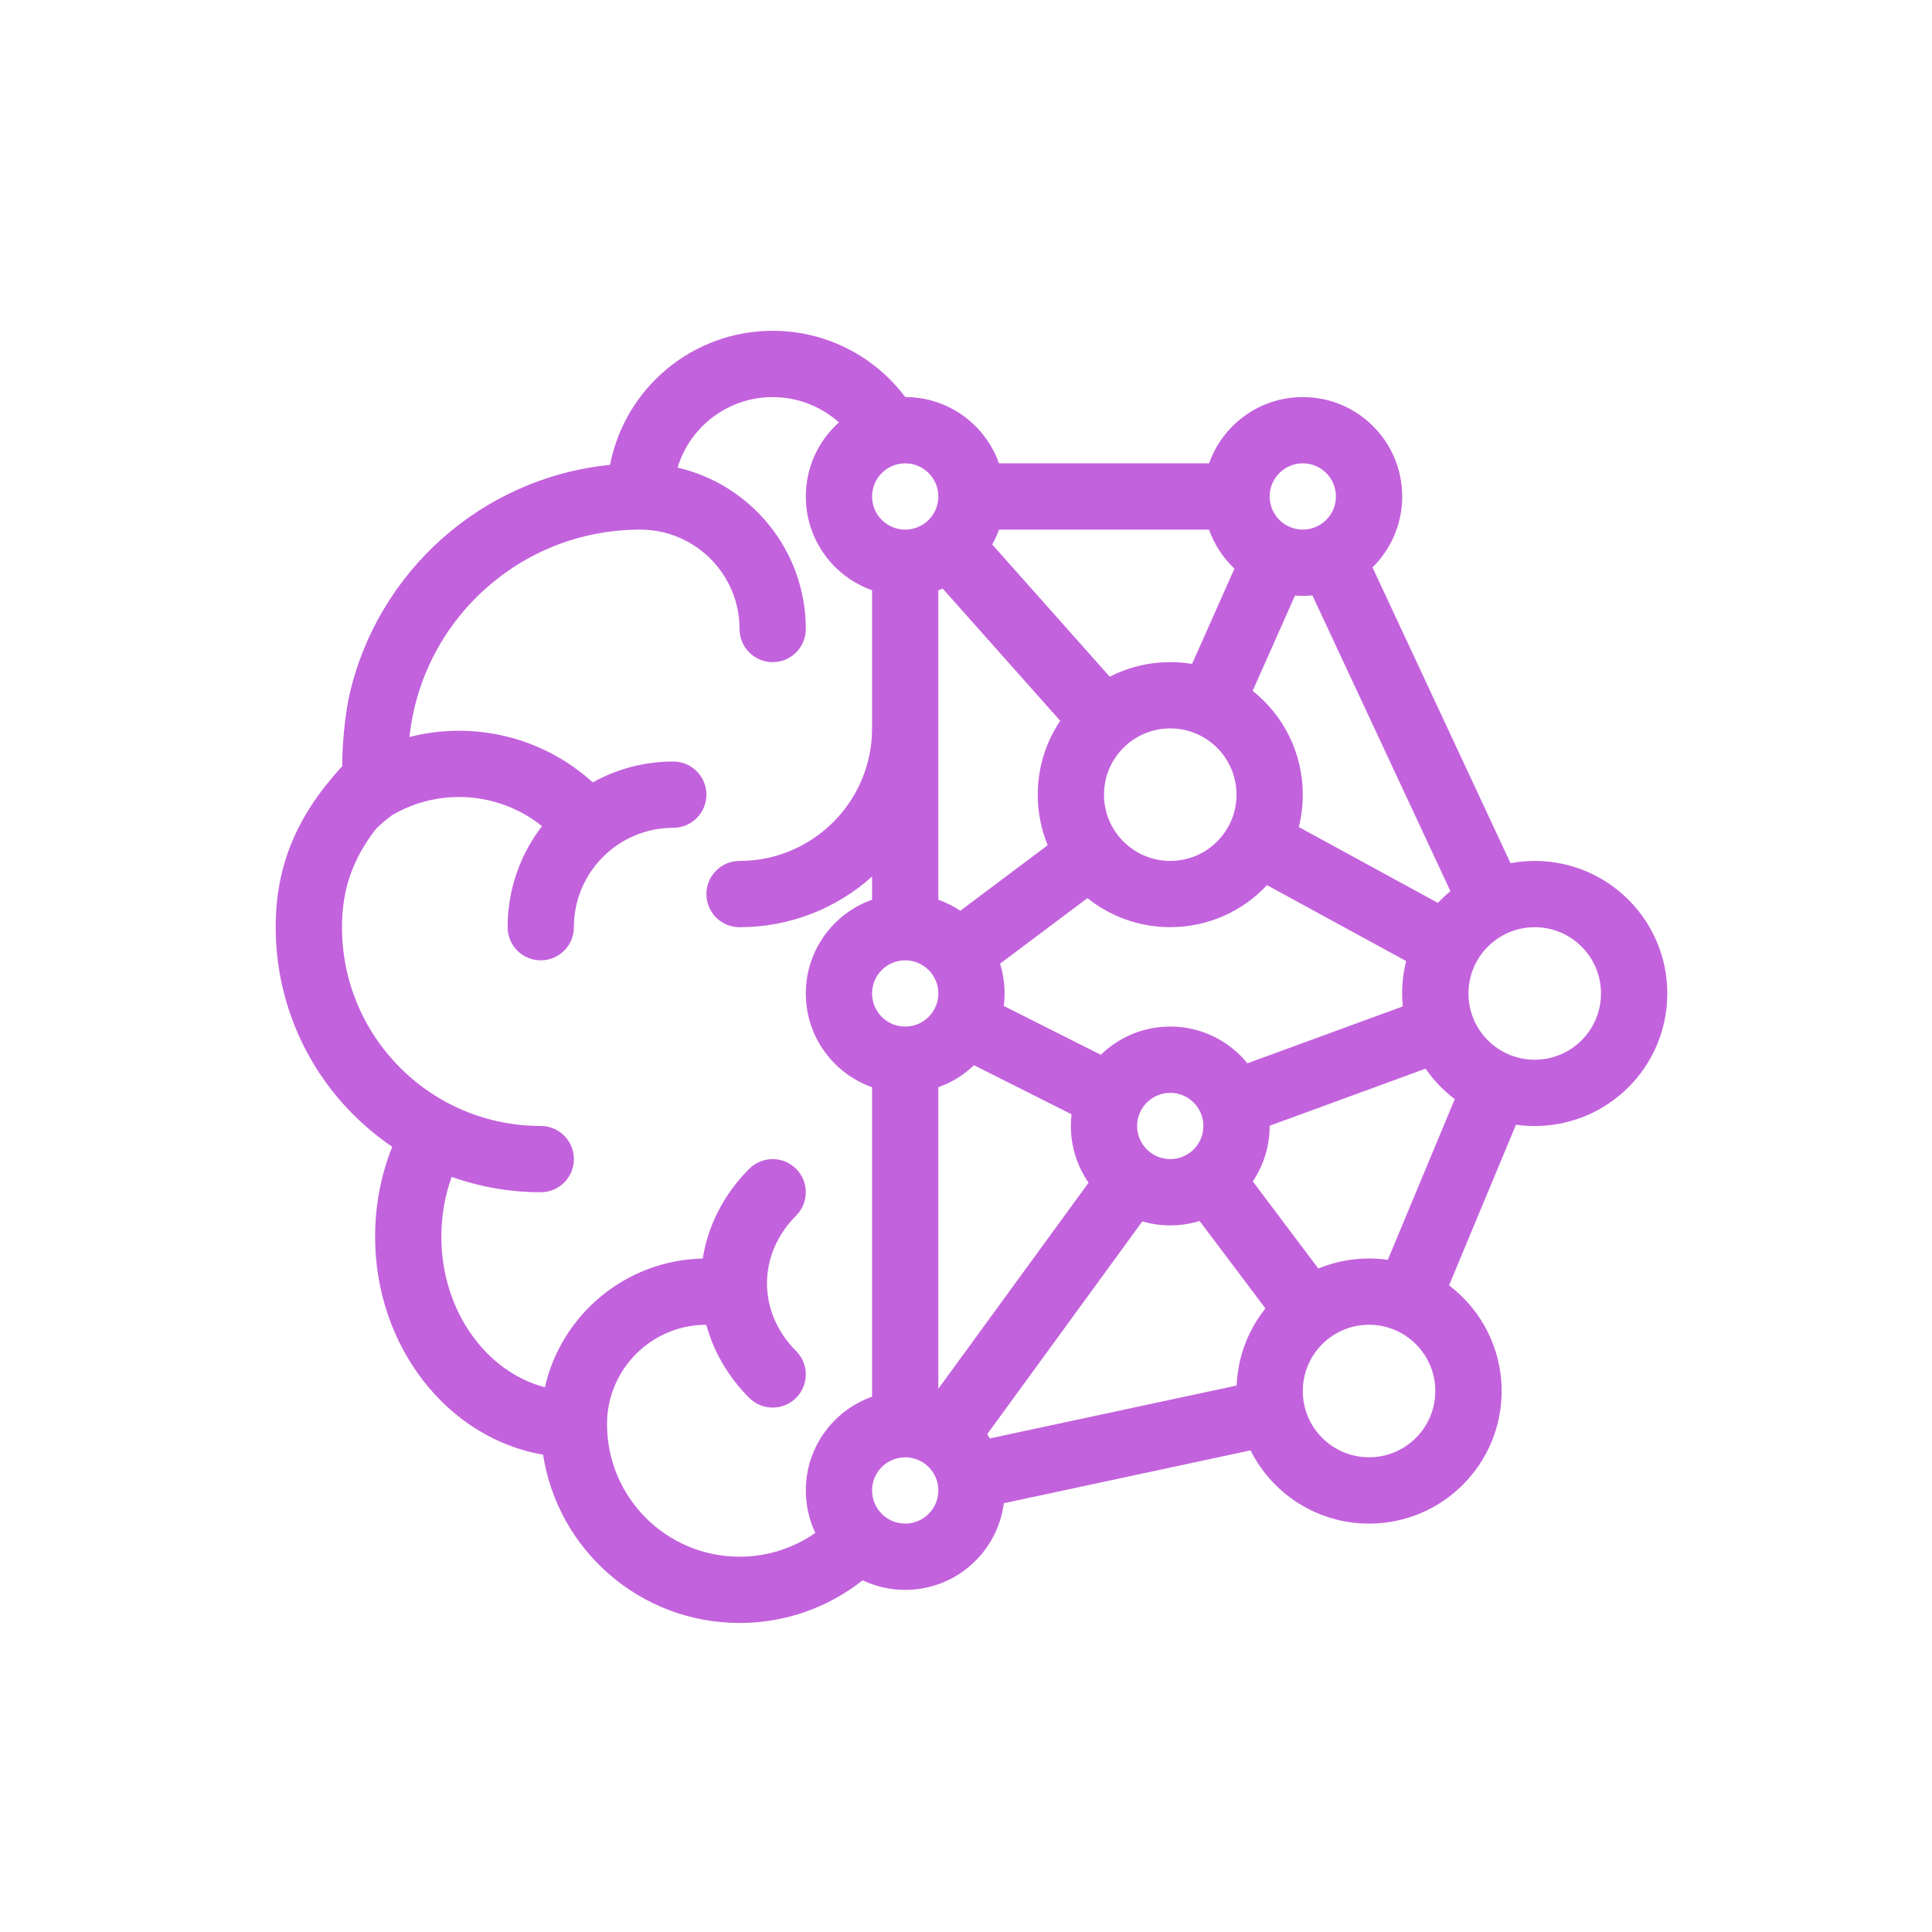 <?xml version="1.0" encoding="UTF-8" standalone="no"?>
<svg
   width="100pt"
   height="100pt"
   version="1.1"
   viewBox="0 0 100 100"
   id="svg4"
   sodipodi:docname="NNet.svg"
   inkscape:version="1.1.1 (c3084ef, 2021-09-22)"
   xmlns:inkscape="http://www.inkscape.org/namespaces/inkscape"
   xmlns:sodipodi="http://sodipodi.sourceforge.net/DTD/sodipodi-0.dtd"
   xmlns="http://www.w3.org/2000/svg"
   xmlns:svg="http://www.w3.org/2000/svg">
  <defs
     id="defs8" />
  <sodipodi:namedview
     id="namedview6"
     pagecolor="#ffffff"
     bordercolor="#666666"
     borderopacity="1.0"
     inkscape:pageshadow="2"
     inkscape:pageopacity="0.0"
     inkscape:pagecheckerboard="0"
     inkscape:document-units="pt"
     showgrid="false"
     inkscape:zoom="0.5255984"
     inkscape:cx="-136.03542"
     inkscape:cy="263.50917"
     inkscape:window-width="1280"
     inkscape:window-height="755"
     inkscape:window-x="2204"
     inkscape:window-y="301"
     inkscape:window-maximized="0"
     inkscape:current-layer="svg4"
     fit-margin-top="0"
     fit-margin-left="0"
     fit-margin-right="0"
     fit-margin-bottom="0"
     width="100pt" />
  <path
     d="m 44.65,81.796 c -1.752,1.384 -3.966,2.209 -6.371,2.209 -5.146,0 -9.409,-3.777 -10.169,-8.71 -4.961,-0.852 -8.695,-5.616 -8.695,-11.288 0,-1.623 0.306,-3.201 0.887,-4.65 -0.716,-0.486 -1.391,-1.042 -2.013,-1.665 -2.607,-2.607 -4.019,-6.088 -4.019,-9.701 0,-3.205 1.102,-5.792 3.446,-8.335 -0.011,-0.078 0,-1.955 0.365,-3.664 1.446,-6.384 6.849,-11.265 13.495,-11.932 0.764,-3.953 4.243,-6.938 8.419,-6.938 2.805,0 5.295,1.347 6.86,3.429 2.241,0.002 4.146,1.433 4.852,3.431 h 10.875 c 0.706,-1.998 2.612,-3.429 4.852,-3.429 2.842,0 5.145,2.303 5.145,5.145 0,1.437 -0.589,2.737 -1.539,3.67 l 7.144,15.309 c 0.407,-0.075 0.826,-0.115 1.255,-0.115 3.789,0 6.86,3.072 6.86,6.86 0,3.789 -3.071,6.86 -6.86,6.86 -0.33,0 -0.654,-0.023 -0.972,-0.068 l -3.465,8.316 c 1.653,1.252 2.722,3.237 2.722,5.472 0,3.788 -3.072,6.86 -6.86,6.86 -2.686,0 -5.011,-1.543 -6.137,-3.791 l -12.769,2.736 c -0.324,2.53 -2.485,4.485 -5.102,4.485 -0.788,0 -1.536,-0.177 -2.203,-0.494 z M 43.423,21.864 c -0.91,-0.815 -2.112,-1.31 -3.429,-1.31 -2.321,0 -4.284,1.537 -4.924,3.649 3.803,0.878 6.639,4.286 6.639,8.355 0,0.947 -0.768,1.715 -1.715,1.715 -0.947,0 -1.715,-0.768 -1.715,-1.715 0,-2.842 -2.303,-5.145 -5.145,-5.145 -6.201,0 -11.304,4.701 -11.938,10.734 3.29,-0.846 6.875,-0.024 9.485,2.349 1.234,-0.687 2.655,-1.079 4.168,-1.079 0.947,0 1.715,0.768 1.715,1.715 0,0.947 -0.768,1.715 -1.715,1.715 -2.841,0 -5.145,2.303 -5.145,5.145 0,0.947 -0.768,1.715 -1.715,1.715 -0.947,0 -1.714,-0.768 -1.714,-1.715 0,-1.969 0.663,-3.783 1.78,-5.231 -2.203,-1.769 -5.287,-2.008 -7.739,-0.58 -0.132,0.077 -0.754,0.583 -0.908,0.788 -1.192,1.575 -1.707,3.125 -1.707,5.022 0,2.712 1.056,5.318 3.014,7.276 0.969,0.969 2.099,1.721 3.336,2.233 1.248,0.516 2.588,0.78 3.939,0.78 0.947,0 1.715,0.768 1.715,1.715 0,0.947 -0.768,1.715 -1.715,1.715 -1.571,0 -3.132,-0.268 -4.611,-0.795 -0.35,0.966 -0.534,2.012 -0.534,3.091 0,3.845 2.322,7.003 5.358,7.799 0.853,-3.757 4.175,-6.576 8.169,-6.663 0.27,-1.683 1.072,-3.309 2.409,-4.645 0.669,-0.669 1.755,-0.669 2.425,0 0.669,0.669 0.669,1.756 0,2.425 -2.009,2.009 -2.009,4.998 0,7.007 0.669,0.669 0.669,1.755 0,2.425 -0.67,0.669 -1.756,0.669 -2.425,0 -1.107,-1.107 -1.849,-2.413 -2.224,-3.785 -2.838,0.003 -5.138,2.306 -5.138,5.145 0,3.789 3.071,6.86 6.86,6.86 1.458,0 2.81,-0.455 3.922,-1.231 -0.315,-0.667 -0.492,-1.412 -0.492,-2.198 0,-2.24 1.431,-4.146 3.429,-4.852 V 56.274 c -1.998,-0.706 -3.429,-2.611 -3.429,-4.852 0,-2.24 1.431,-4.146 3.429,-4.852 v -1.198 c -1.82,1.63 -4.225,2.62 -6.86,2.62 -0.947,0 -1.715,-0.768 -1.715,-1.715 0,-0.947 0.768,-1.715 1.715,-1.715 3.789,0 6.86,-3.071 6.86,-6.86 V 30.551 c -1.998,-0.706 -3.429,-2.612 -3.429,-4.852 0,-1.524 0.662,-2.893 1.714,-3.835 z m 5.145,8.687 v 16.02 c 0.405,0.143 0.786,0.335 1.137,0.57 l 4.524,-3.393 c -0.333,-0.806 -0.516,-1.689 -0.516,-2.614 0,-1.416 0.429,-2.733 1.164,-3.825 l -6.082,-6.843 c -0.075,0.031 -0.151,0.059 -0.227,0.086 z m 0,25.723 V 71.883 L 56.345,61.215 c -0.578,-0.832 -0.917,-1.843 -0.917,-2.933 0,-0.205 0.012,-0.407 0.035,-0.606 l -5.048,-2.541 c -0.523,0.501 -1.15,0.894 -1.847,1.139 z m 3.137,-28.861 c -0.095,0.268 -0.211,0.526 -0.347,0.771 l 6.082,6.843 c 0.939,-0.483 2.004,-0.755 3.132,-0.755 0.385,0 0.763,0.031 1.13,0.092 l 2.192,-4.931 C 63.31,28.88 62.855,28.189 62.58,27.413 Z m -0.468,47.038 12.771,-2.736 c 0.062,-1.507 0.609,-2.888 1.49,-3.992 L 62.092,63.198 c -0.48,0.148 -0.991,0.228 -1.52,0.228 -0.502,0 -0.987,-0.072 -1.446,-0.206 l -8.03,11.015 c 0.048,0.071 0.096,0.143 0.141,0.217 z m 0.526,-24.571 c 0.152,0.486 0.234,1.004 0.234,1.539 0,0.22 -0.014,0.437 -0.041,0.649 l 5.023,2.528 c 0.927,-0.904 2.194,-1.462 3.592,-1.462 1.612,0 3.051,0.741 3.994,1.902 l 8.043,-2.944 c -0.021,-0.221 -0.033,-0.445 -0.033,-0.673 0,-0.578 0.072,-1.139 0.206,-1.676 l -7.201,-3.928 c -1.251,1.338 -3.033,2.174 -5.009,2.174 -1.621,0 -3.111,-0.562 -4.285,-1.503 z m 20.071,15.327 3.465,-8.316 C 74.716,56.45 74.205,55.917 73.788,55.314 l -8.071,2.954 v 0.012 c 0,1.063 -0.322,2.05 -0.873,2.869 l 3.393,4.51 c 0.809,-0.335 1.695,-0.52 2.625,-0.52 0.329,0 0.654,0.024 0.972,0.069 z m 2.593,-18.473 c 0.202,-0.217 0.418,-0.42 0.647,-0.608 L 67.93,30.818 c -0.164,0.016 -0.33,0.024 -0.498,0.024 -0.136,0 -0.27,-0.005 -0.403,-0.016 l -2.192,4.932 c 1.581,1.257 2.595,3.197 2.595,5.373 0,0.578 -0.071,1.139 -0.206,1.676 z M 60.573,44.561 c 1.894,0 3.429,-1.535 3.429,-3.429 0,-1.894 -1.535,-3.43 -3.429,-3.43 -1.894,0 -3.43,1.536 -3.43,3.43 0,1.894 1.536,3.429 3.43,3.429 z m 6.86,-17.149 c 0.947,0 1.715,-0.768 1.715,-1.715 0,-0.947 -0.768,-1.715 -1.715,-1.715 -0.947,0 -1.715,0.768 -1.715,1.715 0,0.947 0.768,1.715 1.715,1.715 z m 12.004,27.439 c 1.894,0 3.43,-1.536 3.43,-3.43 0,-1.894 -1.536,-3.429 -3.43,-3.429 -1.894,0 -3.429,1.535 -3.429,3.429 0,1.894 1.535,3.43 3.429,3.43 z M 60.572,59.995 c 0.947,0 1.715,-0.768 1.715,-1.715 0,-0.947 -0.768,-1.714 -1.715,-1.714 -0.947,0 -1.715,0.767 -1.715,1.714 0,0.947 0.768,1.715 1.715,1.715 z m 10.29,15.434 c 1.894,0 3.429,-1.536 3.429,-3.429 0,-1.894 -1.536,-3.43 -3.429,-3.43 -1.894,0 -3.43,1.536 -3.43,3.43 0,1.894 1.536,3.429 3.43,3.429 z M 46.853,53.136 c 0.947,0 1.715,-0.768 1.715,-1.715 0,-0.947 -0.768,-1.714 -1.715,-1.714 -0.947,0 -1.715,0.767 -1.715,1.714 0,0.947 0.768,1.715 1.715,1.715 z m 0,25.725 c 0.947,0 1.715,-0.768 1.715,-1.715 0,-0.947 -0.768,-1.715 -1.715,-1.715 -0.947,0 -1.715,0.768 -1.715,1.715 0,0.947 0.768,1.715 1.715,1.715 z m 0,-51.448 c 0.947,0 1.715,-0.768 1.715,-1.715 0,-0.947 -0.768,-1.715 -1.715,-1.715 -0.947,0 -1.715,0.768 -1.715,1.715 0,0.947 0.768,1.715 1.715,1.715 z"
     fill="#c362dd"
     id="path2"
     style="stroke-width:0.174" />
</svg>
